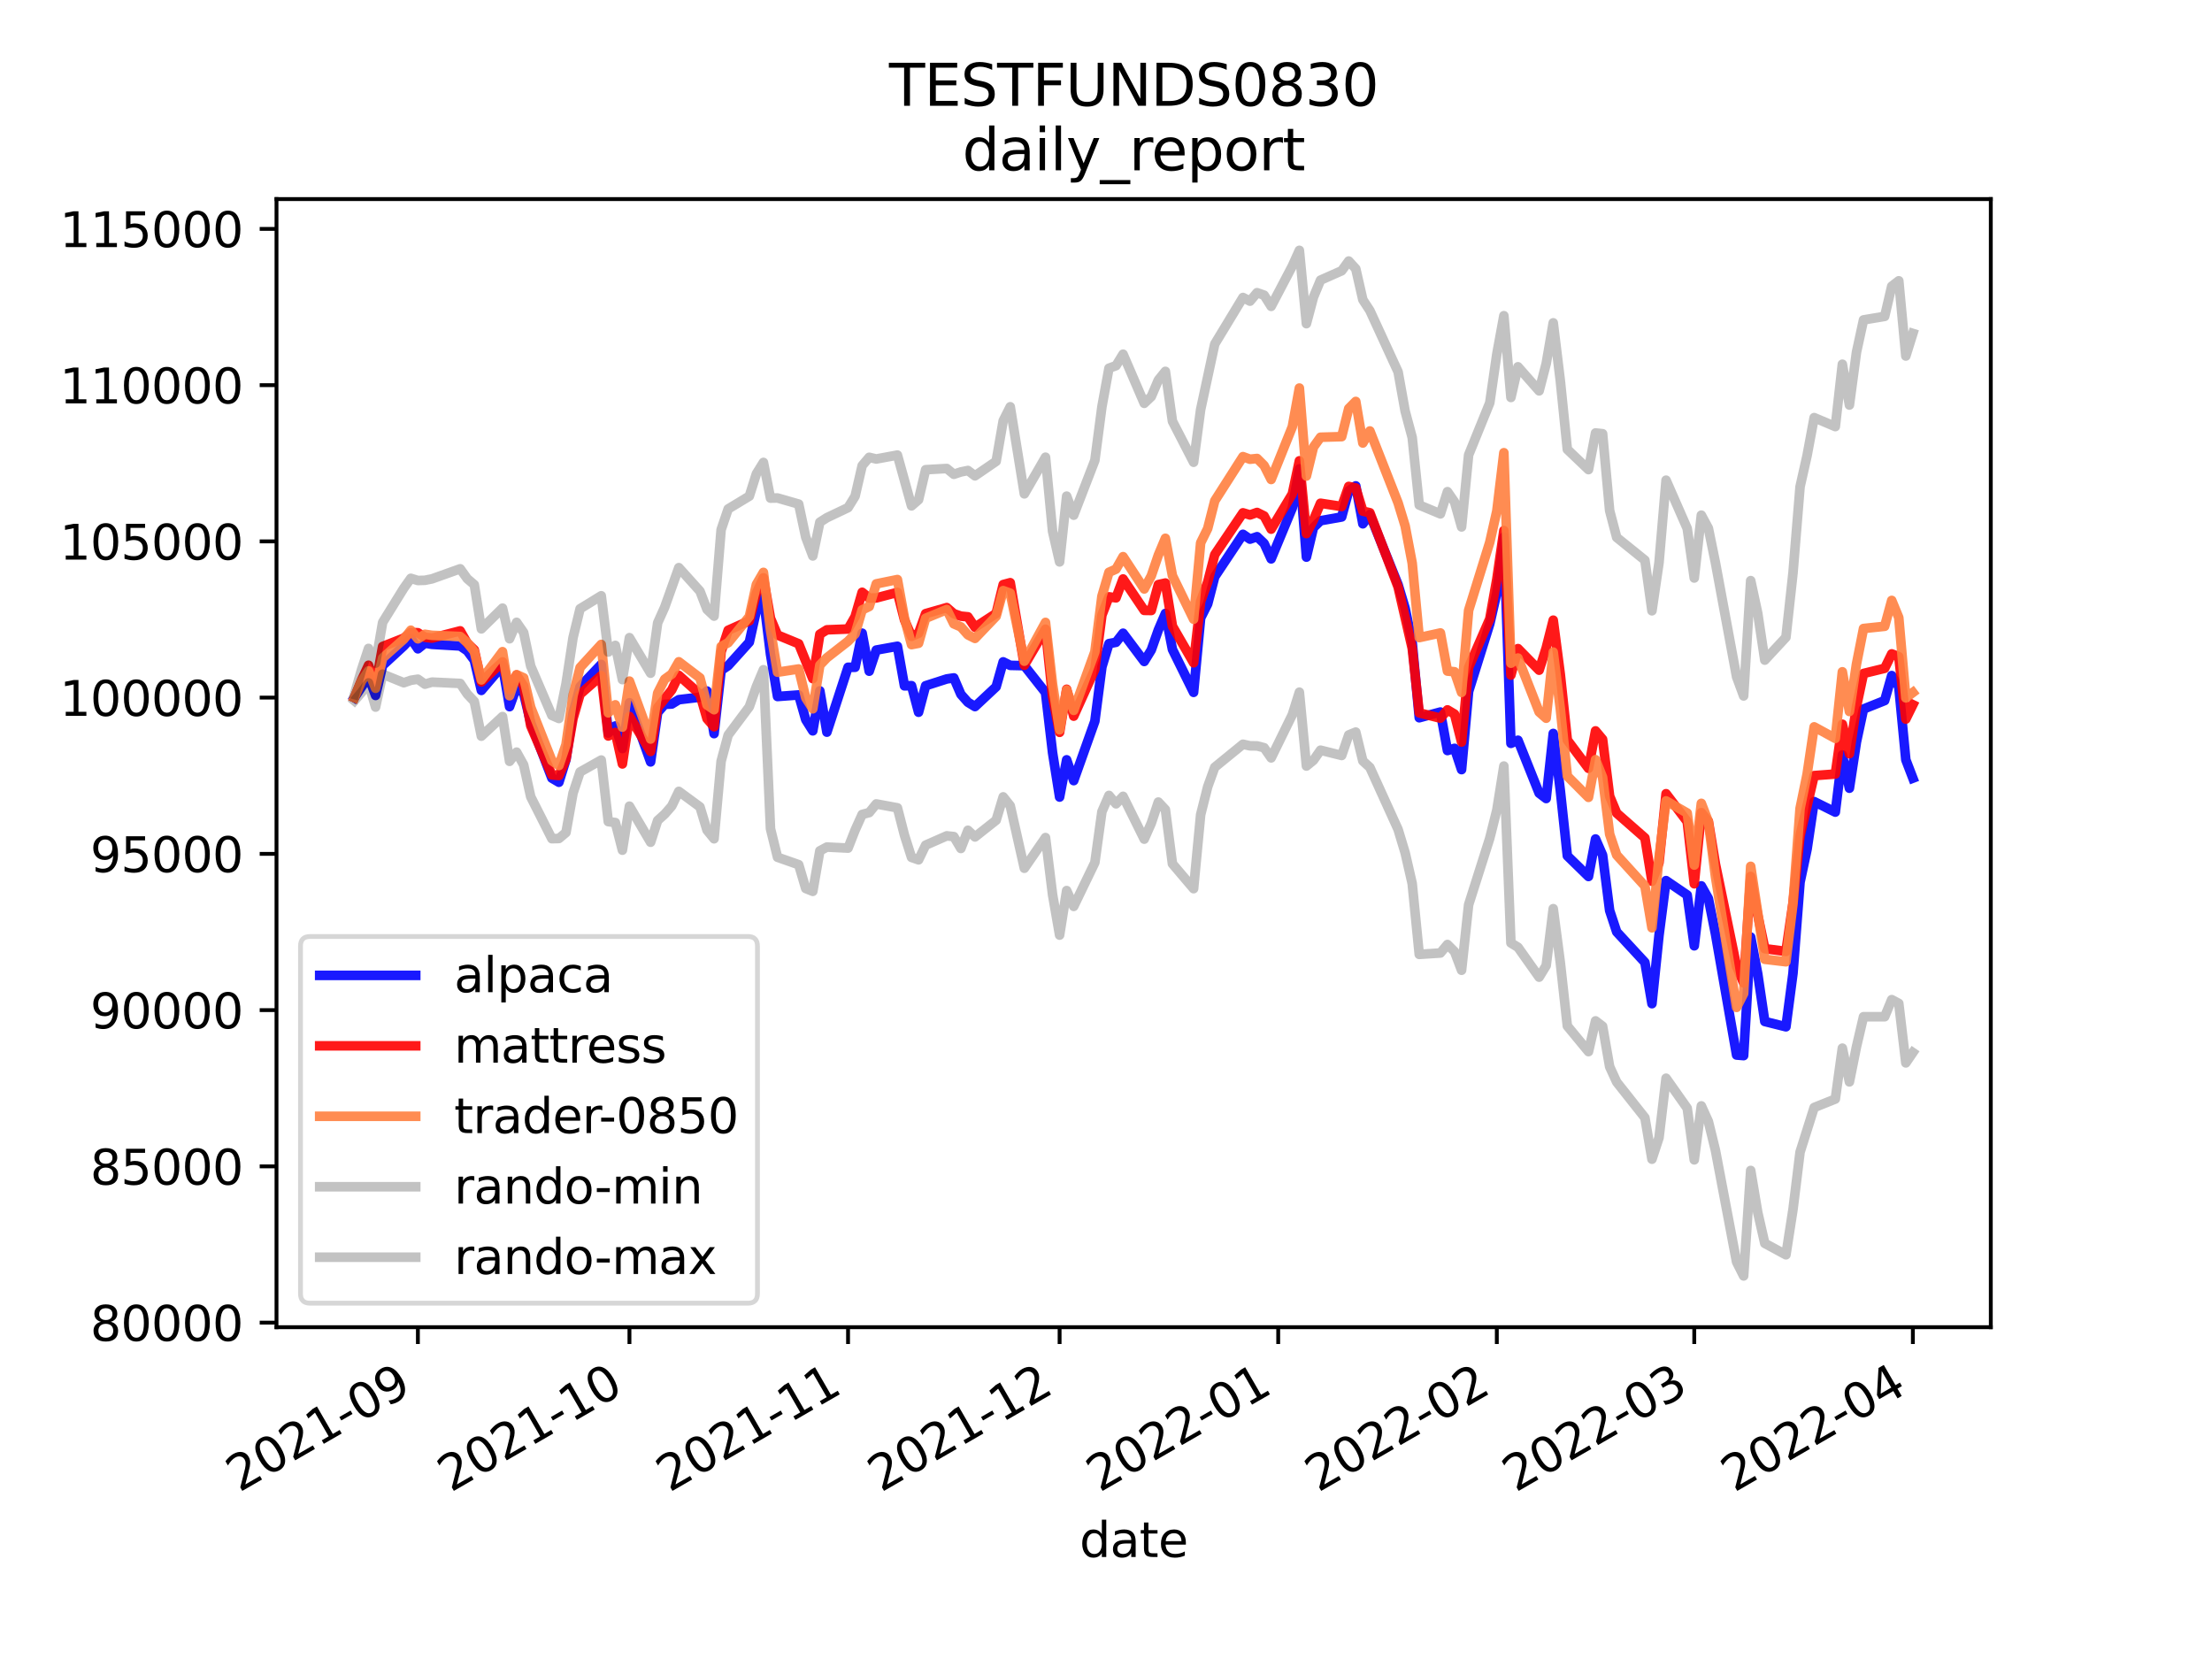 <?xml version="1.0" encoding="utf-8" standalone="no"?>
<!DOCTYPE svg PUBLIC "-//W3C//DTD SVG 1.1//EN"
  "http://www.w3.org/Graphics/SVG/1.1/DTD/svg11.dtd">
<svg height="345.6pt" version="1.1" viewBox="0 0 460.8 345.6" width="460.8pt" xmlns="http://www.w3.org/2000/svg" xmlns:xlink="http://www.w3.org/1999/xlink">
 <defs>
  <style type="text/css">*{stroke-linecap:butt;stroke-linejoin:round;}</style>
 </defs>
 <g id="figure_1">
  <g id="patch_1">
   <path d="M 0 345.6 
L 460.8 345.6 
L 460.8 0 
L 0 0 
z
" style="fill:#ffffff;"/>
  </g>
  <g id="axes_1">
   <g id="patch_2">
    <path d="M 57.6 276.48 
L 414.72 276.48 
L 414.72 41.472 
L 57.6 41.472 
z
" style="fill:#ffffff;"/>
   </g>
   <g id="matplotlib.axis_1">
    <g id="xtick_1">
     <g id="line2d_1">
      <defs>
       <path d="M 0 0 
L 0 3.5 
" id="ma7363889ce" style="stroke:#000000;stroke-width:0.8;"/>
      </defs>
      <g>
       <use style="stroke:#000000;stroke-width:0.8;" x="87.054" xlink:href="#ma7363889ce" y="276.48"/>
      </g>
     </g>
     <g id="text_1">
      <!-- 2021-09 -->
      <g transform="translate(49.829 310.952)rotate(-30)scale(0.1 -0.1)">
       <defs>
        <path d="M 1228 531 
L 3431 531 
L 3431 0 
L 469 0 
L 469 531 
Q 828 903 1448 1529 
Q 2069 2156 2228 2338 
Q 2531 2678 2651 2914 
Q 2772 3150 2772 3378 
Q 2772 3750 2511 3984 
Q 2250 4219 1831 4219 
Q 1534 4219 1204 4116 
Q 875 4013 500 3803 
L 500 4441 
Q 881 4594 1212 4672 
Q 1544 4750 1819 4750 
Q 2544 4750 2975 4387 
Q 3406 4025 3406 3419 
Q 3406 3131 3298 2873 
Q 3191 2616 2906 2266 
Q 2828 2175 2409 1742 
Q 1991 1309 1228 531 
z
" id="DejaVuSans-32" transform="scale(0.016)"/>
        <path d="M 2034 4250 
Q 1547 4250 1301 3770 
Q 1056 3291 1056 2328 
Q 1056 1369 1301 889 
Q 1547 409 2034 409 
Q 2525 409 2770 889 
Q 3016 1369 3016 2328 
Q 3016 3291 2770 3770 
Q 2525 4250 2034 4250 
z
M 2034 4750 
Q 2819 4750 3233 4129 
Q 3647 3509 3647 2328 
Q 3647 1150 3233 529 
Q 2819 -91 2034 -91 
Q 1250 -91 836 529 
Q 422 1150 422 2328 
Q 422 3509 836 4129 
Q 1250 4750 2034 4750 
z
" id="DejaVuSans-30" transform="scale(0.016)"/>
        <path d="M 794 531 
L 1825 531 
L 1825 4091 
L 703 3866 
L 703 4441 
L 1819 4666 
L 2450 4666 
L 2450 531 
L 3481 531 
L 3481 0 
L 794 0 
L 794 531 
z
" id="DejaVuSans-31" transform="scale(0.016)"/>
        <path d="M 313 2009 
L 1997 2009 
L 1997 1497 
L 313 1497 
L 313 2009 
z
" id="DejaVuSans-2d" transform="scale(0.016)"/>
        <path d="M 703 97 
L 703 672 
Q 941 559 1184 500 
Q 1428 441 1663 441 
Q 2288 441 2617 861 
Q 2947 1281 2994 2138 
Q 2813 1869 2534 1725 
Q 2256 1581 1919 1581 
Q 1219 1581 811 2004 
Q 403 2428 403 3163 
Q 403 3881 828 4315 
Q 1253 4750 1959 4750 
Q 2769 4750 3195 4129 
Q 3622 3509 3622 2328 
Q 3622 1225 3098 567 
Q 2575 -91 1691 -91 
Q 1453 -91 1209 -44 
Q 966 3 703 97 
z
M 1959 2075 
Q 2384 2075 2632 2365 
Q 2881 2656 2881 3163 
Q 2881 3666 2632 3958 
Q 2384 4250 1959 4250 
Q 1534 4250 1286 3958 
Q 1038 3666 1038 3163 
Q 1038 2656 1286 2365 
Q 1534 2075 1959 2075 
z
" id="DejaVuSans-39" transform="scale(0.016)"/>
       </defs>
       <use xlink:href="#DejaVuSans-32"/>
       <use x="63.623" xlink:href="#DejaVuSans-30"/>
       <use x="127.246" xlink:href="#DejaVuSans-32"/>
       <use x="190.869" xlink:href="#DejaVuSans-31"/>
       <use x="254.492" xlink:href="#DejaVuSans-2d"/>
       <use x="290.576" xlink:href="#DejaVuSans-30"/>
       <use x="354.199" xlink:href="#DejaVuSans-39"/>
      </g>
     </g>
    </g>
    <g id="xtick_2">
     <g id="line2d_2">
      <g>
       <use style="stroke:#000000;stroke-width:0.8;" x="131.125" xlink:href="#ma7363889ce" y="276.48"/>
      </g>
     </g>
     <g id="text_2">
      <!-- 2021-10 -->
      <g transform="translate(93.9 310.952)rotate(-30)scale(0.1 -0.1)">
       <use xlink:href="#DejaVuSans-32"/>
       <use x="63.623" xlink:href="#DejaVuSans-30"/>
       <use x="127.246" xlink:href="#DejaVuSans-32"/>
       <use x="190.869" xlink:href="#DejaVuSans-31"/>
       <use x="254.492" xlink:href="#DejaVuSans-2d"/>
       <use x="290.576" xlink:href="#DejaVuSans-31"/>
       <use x="354.199" xlink:href="#DejaVuSans-30"/>
      </g>
     </g>
    </g>
    <g id="xtick_3">
     <g id="line2d_3">
      <g>
       <use style="stroke:#000000;stroke-width:0.8;" x="176.664" xlink:href="#ma7363889ce" y="276.48"/>
      </g>
     </g>
     <g id="text_3">
      <!-- 2021-11 -->
      <g transform="translate(139.44 310.952)rotate(-30)scale(0.1 -0.1)">
       <use xlink:href="#DejaVuSans-32"/>
       <use x="63.623" xlink:href="#DejaVuSans-30"/>
       <use x="127.246" xlink:href="#DejaVuSans-32"/>
       <use x="190.869" xlink:href="#DejaVuSans-31"/>
       <use x="254.492" xlink:href="#DejaVuSans-2d"/>
       <use x="290.576" xlink:href="#DejaVuSans-31"/>
       <use x="354.199" xlink:href="#DejaVuSans-31"/>
      </g>
     </g>
    </g>
    <g id="xtick_4">
     <g id="line2d_4">
      <g>
       <use style="stroke:#000000;stroke-width:0.8;" x="220.735" xlink:href="#ma7363889ce" y="276.48"/>
      </g>
     </g>
     <g id="text_4">
      <!-- 2021-12 -->
      <g transform="translate(183.51 310.952)rotate(-30)scale(0.1 -0.1)">
       <use xlink:href="#DejaVuSans-32"/>
       <use x="63.623" xlink:href="#DejaVuSans-30"/>
       <use x="127.246" xlink:href="#DejaVuSans-32"/>
       <use x="190.869" xlink:href="#DejaVuSans-31"/>
       <use x="254.492" xlink:href="#DejaVuSans-2d"/>
       <use x="290.576" xlink:href="#DejaVuSans-31"/>
       <use x="354.199" xlink:href="#DejaVuSans-32"/>
      </g>
     </g>
    </g>
    <g id="xtick_5">
     <g id="line2d_5">
      <g>
       <use style="stroke:#000000;stroke-width:0.8;" x="266.275" xlink:href="#ma7363889ce" y="276.48"/>
      </g>
     </g>
     <g id="text_5">
      <!-- 2022-01 -->
      <g transform="translate(229.05 310.952)rotate(-30)scale(0.1 -0.1)">
       <use xlink:href="#DejaVuSans-32"/>
       <use x="63.623" xlink:href="#DejaVuSans-30"/>
       <use x="127.246" xlink:href="#DejaVuSans-32"/>
       <use x="190.869" xlink:href="#DejaVuSans-32"/>
       <use x="254.492" xlink:href="#DejaVuSans-2d"/>
       <use x="290.576" xlink:href="#DejaVuSans-30"/>
       <use x="354.199" xlink:href="#DejaVuSans-31"/>
      </g>
     </g>
    </g>
    <g id="xtick_6">
     <g id="line2d_6">
      <g>
       <use style="stroke:#000000;stroke-width:0.8;" x="311.815" xlink:href="#ma7363889ce" y="276.48"/>
      </g>
     </g>
     <g id="text_6">
      <!-- 2022-02 -->
      <g transform="translate(274.59 310.952)rotate(-30)scale(0.1 -0.1)">
       <use xlink:href="#DejaVuSans-32"/>
       <use x="63.623" xlink:href="#DejaVuSans-30"/>
       <use x="127.246" xlink:href="#DejaVuSans-32"/>
       <use x="190.869" xlink:href="#DejaVuSans-32"/>
       <use x="254.492" xlink:href="#DejaVuSans-2d"/>
       <use x="290.576" xlink:href="#DejaVuSans-30"/>
       <use x="354.199" xlink:href="#DejaVuSans-32"/>
      </g>
     </g>
    </g>
    <g id="xtick_7">
     <g id="line2d_7">
      <g>
       <use style="stroke:#000000;stroke-width:0.8;" x="352.947" xlink:href="#ma7363889ce" y="276.48"/>
      </g>
     </g>
     <g id="text_7">
      <!-- 2022-03 -->
      <g transform="translate(315.723 310.952)rotate(-30)scale(0.1 -0.1)">
       <defs>
        <path d="M 2597 2516 
Q 3050 2419 3304 2112 
Q 3559 1806 3559 1356 
Q 3559 666 3084 287 
Q 2609 -91 1734 -91 
Q 1441 -91 1130 -33 
Q 819 25 488 141 
L 488 750 
Q 750 597 1062 519 
Q 1375 441 1716 441 
Q 2309 441 2620 675 
Q 2931 909 2931 1356 
Q 2931 1769 2642 2001 
Q 2353 2234 1838 2234 
L 1294 2234 
L 1294 2753 
L 1863 2753 
Q 2328 2753 2575 2939 
Q 2822 3125 2822 3475 
Q 2822 3834 2567 4026 
Q 2313 4219 1838 4219 
Q 1578 4219 1281 4162 
Q 984 4106 628 3988 
L 628 4550 
Q 988 4650 1302 4700 
Q 1616 4750 1894 4750 
Q 2613 4750 3031 4423 
Q 3450 4097 3450 3541 
Q 3450 3153 3228 2886 
Q 3006 2619 2597 2516 
z
" id="DejaVuSans-33" transform="scale(0.016)"/>
       </defs>
       <use xlink:href="#DejaVuSans-32"/>
       <use x="63.623" xlink:href="#DejaVuSans-30"/>
       <use x="127.246" xlink:href="#DejaVuSans-32"/>
       <use x="190.869" xlink:href="#DejaVuSans-32"/>
       <use x="254.492" xlink:href="#DejaVuSans-2d"/>
       <use x="290.576" xlink:href="#DejaVuSans-30"/>
       <use x="354.199" xlink:href="#DejaVuSans-33"/>
      </g>
     </g>
    </g>
    <g id="xtick_8">
     <g id="line2d_8">
      <g>
       <use style="stroke:#000000;stroke-width:0.8;" x="398.487" xlink:href="#ma7363889ce" y="276.48"/>
      </g>
     </g>
     <g id="text_8">
      <!-- 2022-04 -->
      <g transform="translate(361.262 310.952)rotate(-30)scale(0.1 -0.1)">
       <defs>
        <path d="M 2419 4116 
L 825 1625 
L 2419 1625 
L 2419 4116 
z
M 2253 4666 
L 3047 4666 
L 3047 1625 
L 3713 1625 
L 3713 1100 
L 3047 1100 
L 3047 0 
L 2419 0 
L 2419 1100 
L 313 1100 
L 313 1709 
L 2253 4666 
z
" id="DejaVuSans-34" transform="scale(0.016)"/>
       </defs>
       <use xlink:href="#DejaVuSans-32"/>
       <use x="63.623" xlink:href="#DejaVuSans-30"/>
       <use x="127.246" xlink:href="#DejaVuSans-32"/>
       <use x="190.869" xlink:href="#DejaVuSans-32"/>
       <use x="254.492" xlink:href="#DejaVuSans-2d"/>
       <use x="290.576" xlink:href="#DejaVuSans-30"/>
       <use x="354.199" xlink:href="#DejaVuSans-34"/>
      </g>
     </g>
    </g>
    <g id="text_9">
     <!-- date -->
     <g transform="translate(224.885 324.351)scale(0.1 -0.1)">
      <defs>
       <path d="M 2906 2969 
L 2906 4863 
L 3481 4863 
L 3481 0 
L 2906 0 
L 2906 525 
Q 2725 213 2448 61 
Q 2172 -91 1784 -91 
Q 1150 -91 751 415 
Q 353 922 353 1747 
Q 353 2572 751 3078 
Q 1150 3584 1784 3584 
Q 2172 3584 2448 3432 
Q 2725 3281 2906 2969 
z
M 947 1747 
Q 947 1113 1208 752 
Q 1469 391 1925 391 
Q 2381 391 2643 752 
Q 2906 1113 2906 1747 
Q 2906 2381 2643 2742 
Q 2381 3103 1925 3103 
Q 1469 3103 1208 2742 
Q 947 2381 947 1747 
z
" id="DejaVuSans-64" transform="scale(0.016)"/>
       <path d="M 2194 1759 
Q 1497 1759 1228 1600 
Q 959 1441 959 1056 
Q 959 750 1161 570 
Q 1363 391 1709 391 
Q 2188 391 2477 730 
Q 2766 1069 2766 1631 
L 2766 1759 
L 2194 1759 
z
M 3341 1997 
L 3341 0 
L 2766 0 
L 2766 531 
Q 2569 213 2275 61 
Q 1981 -91 1556 -91 
Q 1019 -91 701 211 
Q 384 513 384 1019 
Q 384 1609 779 1909 
Q 1175 2209 1959 2209 
L 2766 2209 
L 2766 2266 
Q 2766 2663 2505 2880 
Q 2244 3097 1772 3097 
Q 1472 3097 1187 3025 
Q 903 2953 641 2809 
L 641 3341 
Q 956 3463 1253 3523 
Q 1550 3584 1831 3584 
Q 2591 3584 2966 3190 
Q 3341 2797 3341 1997 
z
" id="DejaVuSans-61" transform="scale(0.016)"/>
       <path d="M 1172 4494 
L 1172 3500 
L 2356 3500 
L 2356 3053 
L 1172 3053 
L 1172 1153 
Q 1172 725 1289 603 
Q 1406 481 1766 481 
L 2356 481 
L 2356 0 
L 1766 0 
Q 1100 0 847 248 
Q 594 497 594 1153 
L 594 3053 
L 172 3053 
L 172 3500 
L 594 3500 
L 594 4494 
L 1172 4494 
z
" id="DejaVuSans-74" transform="scale(0.016)"/>
       <path d="M 3597 1894 
L 3597 1613 
L 953 1613 
Q 991 1019 1311 708 
Q 1631 397 2203 397 
Q 2534 397 2845 478 
Q 3156 559 3463 722 
L 3463 178 
Q 3153 47 2828 -22 
Q 2503 -91 2169 -91 
Q 1331 -91 842 396 
Q 353 884 353 1716 
Q 353 2575 817 3079 
Q 1281 3584 2069 3584 
Q 2775 3584 3186 3129 
Q 3597 2675 3597 1894 
z
M 3022 2063 
Q 3016 2534 2758 2815 
Q 2500 3097 2075 3097 
Q 1594 3097 1305 2825 
Q 1016 2553 972 2059 
L 3022 2063 
z
" id="DejaVuSans-65" transform="scale(0.016)"/>
      </defs>
      <use xlink:href="#DejaVuSans-64"/>
      <use x="63.477" xlink:href="#DejaVuSans-61"/>
      <use x="124.756" xlink:href="#DejaVuSans-74"/>
      <use x="163.965" xlink:href="#DejaVuSans-65"/>
     </g>
    </g>
   </g>
   <g id="matplotlib.axis_2">
    <g id="ytick_1">
     <g id="line2d_9">
      <defs>
       <path d="M 0 0 
L -3.5 0 
" id="m20d8413a6a" style="stroke:#000000;stroke-width:0.8;"/>
      </defs>
      <g>
       <use style="stroke:#000000;stroke-width:0.8;" x="57.6" xlink:href="#m20d8413a6a" y="275.525"/>
      </g>
     </g>
     <g id="text_10">
      <!-- 80000 -->
      <g transform="translate(18.788 279.324)scale(0.1 -0.1)">
       <defs>
        <path d="M 2034 2216 
Q 1584 2216 1326 1975 
Q 1069 1734 1069 1313 
Q 1069 891 1326 650 
Q 1584 409 2034 409 
Q 2484 409 2743 651 
Q 3003 894 3003 1313 
Q 3003 1734 2745 1975 
Q 2488 2216 2034 2216 
z
M 1403 2484 
Q 997 2584 770 2862 
Q 544 3141 544 3541 
Q 544 4100 942 4425 
Q 1341 4750 2034 4750 
Q 2731 4750 3128 4425 
Q 3525 4100 3525 3541 
Q 3525 3141 3298 2862 
Q 3072 2584 2669 2484 
Q 3125 2378 3379 2068 
Q 3634 1759 3634 1313 
Q 3634 634 3220 271 
Q 2806 -91 2034 -91 
Q 1263 -91 848 271 
Q 434 634 434 1313 
Q 434 1759 690 2068 
Q 947 2378 1403 2484 
z
M 1172 3481 
Q 1172 3119 1398 2916 
Q 1625 2713 2034 2713 
Q 2441 2713 2670 2916 
Q 2900 3119 2900 3481 
Q 2900 3844 2670 4047 
Q 2441 4250 2034 4250 
Q 1625 4250 1398 4047 
Q 1172 3844 1172 3481 
z
" id="DejaVuSans-38" transform="scale(0.016)"/>
       </defs>
       <use xlink:href="#DejaVuSans-38"/>
       <use x="63.623" xlink:href="#DejaVuSans-30"/>
       <use x="127.246" xlink:href="#DejaVuSans-30"/>
       <use x="190.869" xlink:href="#DejaVuSans-30"/>
       <use x="254.492" xlink:href="#DejaVuSans-30"/>
      </g>
     </g>
    </g>
    <g id="ytick_2">
     <g id="line2d_10">
      <g>
       <use style="stroke:#000000;stroke-width:0.8;" x="57.6" xlink:href="#m20d8413a6a" y="242.976"/>
      </g>
     </g>
     <g id="text_11">
      <!-- 85000 -->
      <g transform="translate(18.788 246.775)scale(0.1 -0.1)">
       <defs>
        <path d="M 691 4666 
L 3169 4666 
L 3169 4134 
L 1269 4134 
L 1269 2991 
Q 1406 3038 1543 3061 
Q 1681 3084 1819 3084 
Q 2600 3084 3056 2656 
Q 3513 2228 3513 1497 
Q 3513 744 3044 326 
Q 2575 -91 1722 -91 
Q 1428 -91 1123 -41 
Q 819 9 494 109 
L 494 744 
Q 775 591 1075 516 
Q 1375 441 1709 441 
Q 2250 441 2565 725 
Q 2881 1009 2881 1497 
Q 2881 1984 2565 2268 
Q 2250 2553 1709 2553 
Q 1456 2553 1204 2497 
Q 953 2441 691 2322 
L 691 4666 
z
" id="DejaVuSans-35" transform="scale(0.016)"/>
       </defs>
       <use xlink:href="#DejaVuSans-38"/>
       <use x="63.623" xlink:href="#DejaVuSans-35"/>
       <use x="127.246" xlink:href="#DejaVuSans-30"/>
       <use x="190.869" xlink:href="#DejaVuSans-30"/>
       <use x="254.492" xlink:href="#DejaVuSans-30"/>
      </g>
     </g>
    </g>
    <g id="ytick_3">
     <g id="line2d_11">
      <g>
       <use style="stroke:#000000;stroke-width:0.8;" x="57.6" xlink:href="#m20d8413a6a" y="210.427"/>
      </g>
     </g>
     <g id="text_12">
      <!-- 90000 -->
      <g transform="translate(18.788 214.226)scale(0.1 -0.1)">
       <use xlink:href="#DejaVuSans-39"/>
       <use x="63.623" xlink:href="#DejaVuSans-30"/>
       <use x="127.246" xlink:href="#DejaVuSans-30"/>
       <use x="190.869" xlink:href="#DejaVuSans-30"/>
       <use x="254.492" xlink:href="#DejaVuSans-30"/>
      </g>
     </g>
    </g>
    <g id="ytick_4">
     <g id="line2d_12">
      <g>
       <use style="stroke:#000000;stroke-width:0.8;" x="57.6" xlink:href="#m20d8413a6a" y="177.878"/>
      </g>
     </g>
     <g id="text_13">
      <!-- 95000 -->
      <g transform="translate(18.788 181.677)scale(0.1 -0.1)">
       <use xlink:href="#DejaVuSans-39"/>
       <use x="63.623" xlink:href="#DejaVuSans-35"/>
       <use x="127.246" xlink:href="#DejaVuSans-30"/>
       <use x="190.869" xlink:href="#DejaVuSans-30"/>
       <use x="254.492" xlink:href="#DejaVuSans-30"/>
      </g>
     </g>
    </g>
    <g id="ytick_5">
     <g id="line2d_13">
      <g>
       <use style="stroke:#000000;stroke-width:0.8;" x="57.6" xlink:href="#m20d8413a6a" y="145.328"/>
      </g>
     </g>
     <g id="text_14">
      <!-- 100000 -->
      <g transform="translate(12.425 149.128)scale(0.1 -0.1)">
       <use xlink:href="#DejaVuSans-31"/>
       <use x="63.623" xlink:href="#DejaVuSans-30"/>
       <use x="127.246" xlink:href="#DejaVuSans-30"/>
       <use x="190.869" xlink:href="#DejaVuSans-30"/>
       <use x="254.492" xlink:href="#DejaVuSans-30"/>
       <use x="318.115" xlink:href="#DejaVuSans-30"/>
      </g>
     </g>
    </g>
    <g id="ytick_6">
     <g id="line2d_14">
      <g>
       <use style="stroke:#000000;stroke-width:0.8;" x="57.6" xlink:href="#m20d8413a6a" y="112.779"/>
      </g>
     </g>
     <g id="text_15">
      <!-- 105000 -->
      <g transform="translate(12.425 116.578)scale(0.1 -0.1)">
       <use xlink:href="#DejaVuSans-31"/>
       <use x="63.623" xlink:href="#DejaVuSans-30"/>
       <use x="127.246" xlink:href="#DejaVuSans-35"/>
       <use x="190.869" xlink:href="#DejaVuSans-30"/>
       <use x="254.492" xlink:href="#DejaVuSans-30"/>
       <use x="318.115" xlink:href="#DejaVuSans-30"/>
      </g>
     </g>
    </g>
    <g id="ytick_7">
     <g id="line2d_15">
      <g>
       <use style="stroke:#000000;stroke-width:0.8;" x="57.6" xlink:href="#m20d8413a6a" y="80.23"/>
      </g>
     </g>
     <g id="text_16">
      <!-- 110000 -->
      <g transform="translate(12.425 84.029)scale(0.1 -0.1)">
       <use xlink:href="#DejaVuSans-31"/>
       <use x="63.623" xlink:href="#DejaVuSans-31"/>
       <use x="127.246" xlink:href="#DejaVuSans-30"/>
       <use x="190.869" xlink:href="#DejaVuSans-30"/>
       <use x="254.492" xlink:href="#DejaVuSans-30"/>
       <use x="318.115" xlink:href="#DejaVuSans-30"/>
      </g>
     </g>
    </g>
    <g id="ytick_8">
     <g id="line2d_16">
      <g>
       <use style="stroke:#000000;stroke-width:0.8;" x="57.6" xlink:href="#m20d8413a6a" y="47.681"/>
      </g>
     </g>
     <g id="text_17">
      <!-- 115000 -->
      <g transform="translate(12.425 51.48)scale(0.1 -0.1)">
       <use xlink:href="#DejaVuSans-31"/>
       <use x="63.623" xlink:href="#DejaVuSans-31"/>
       <use x="127.246" xlink:href="#DejaVuSans-35"/>
       <use x="190.869" xlink:href="#DejaVuSans-30"/>
       <use x="254.492" xlink:href="#DejaVuSans-30"/>
       <use x="318.115" xlink:href="#DejaVuSans-30"/>
      </g>
     </g>
    </g>
   </g>
   <g id="line2d_17">
    <path clip-path="url(#p1af651018a)" d="M 73.833 145.328 
L 76.771 140.928 
L 78.24 144.875 
L 79.709 138.632 
L 84.116 134.559 
L 85.585 132.989 
L 87.054 135.158 
L 88.523 133.981 
L 89.992 134.227 
L 95.868 134.57 
L 97.337 135.568 
L 98.806 137.54 
L 100.275 143.825 
L 104.682 138.654 
L 106.151 147.211 
L 107.62 143.132 
L 109.089 144.436 
L 110.558 150.566 
L 114.965 162.095 
L 116.434 162.957 
L 117.903 158.237 
L 119.373 148.575 
L 120.842 143.047 
L 125.249 138.411 
L 126.718 152.716 
L 128.187 151.231 
L 129.656 155.932 
L 131.125 146.399 
L 135.532 158.718 
L 137.001 148.422 
L 138.47 146.728 
L 139.939 146.66 
L 141.408 145.759 
L 145.815 145.235 
L 147.284 143.954 
L 148.753 152.83 
L 150.222 139.659 
L 151.691 138.666 
L 156.098 133.771 
L 157.567 127.18 
L 159.036 124.446 
L 160.505 136.288 
L 161.974 145.093 
L 166.381 144.768 
L 167.85 149.914 
L 169.319 152.248 
L 170.788 143.918 
L 172.257 152.521 
L 176.664 139.005 
L 178.134 139.005 
L 179.603 131.905 
L 181.072 139.822 
L 182.541 135.424 
L 186.948 134.627 
L 188.417 142.874 
L 189.886 142.836 
L 191.355 148.371 
L 192.824 142.852 
L 197.231 141.435 
L 198.7 141.219 
L 200.169 144.641 
L 201.638 146.295 
L 203.107 147.195 
L 207.514 143.07 
L 208.983 137.877 
L 210.452 138.608 
L 213.39 138.675 
L 217.797 144.265 
L 219.266 156.79 
L 220.735 166.042 
L 222.204 158.286 
L 223.673 162.618 
L 228.08 150.239 
L 229.549 138.929 
L 231.018 134.077 
L 232.487 133.803 
L 233.956 131.912 
L 238.364 137.793 
L 239.833 135.401 
L 241.302 131.232 
L 242.771 127.796 
L 244.24 135.29 
L 248.647 144.231 
L 250.116 128.732 
L 251.585 125.809 
L 253.054 120.136 
L 258.93 111.31 
L 260.399 112.311 
L 261.868 111.802 
L 263.337 113.201 
L 264.806 116.425 
L 269.213 105.799 
L 270.682 97.679 
L 272.151 116.059 
L 273.62 109.911 
L 275.089 108.475 
L 279.496 107.692 
L 280.965 102.265 
L 282.434 101.216 
L 283.903 109.117 
L 285.372 107.174 
L 291.248 121.81 
L 292.717 126.711 
L 294.186 133.825 
L 295.656 149.518 
L 300.063 148.33 
L 301.532 156.352 
L 303.001 155.892 
L 304.47 160.326 
L 305.939 144.043 
L 310.346 129.969 
L 311.815 123.525 
L 313.284 111.873 
L 314.753 154.855 
L 316.222 154.205 
L 320.629 165.223 
L 322.098 166.348 
L 323.567 152.792 
L 325.036 164.614 
L 326.505 178.286 
L 330.912 182.588 
L 332.381 174.775 
L 333.85 178.146 
L 335.319 189.682 
L 336.788 194.127 
L 342.664 200.482 
L 344.133 209.086 
L 345.602 194.858 
L 347.071 183.448 
L 351.478 186.452 
L 352.947 197.03 
L 354.417 184.543 
L 355.886 187.172 
L 357.355 194.517 
L 361.762 219.781 
L 363.231 219.903 
L 364.7 195.205 
L 366.169 202.876 
L 367.638 212.795 
L 372.045 213.9 
L 373.514 202.756 
L 374.983 183.78 
L 376.452 176.89 
L 377.921 166.987 
L 382.328 169.178 
L 383.797 157.26 
L 385.266 164.199 
L 386.735 154.552 
L 388.204 147.704 
L 392.611 145.942 
L 394.08 140.734 
L 395.549 143.055 
L 397.018 158.279 
L 398.487 162.103 
L 398.487 162.103 
" style="fill:none;stroke:#0000ff;stroke-linecap:square;stroke-opacity:0.9;stroke-width:2;"/>
   </g>
   <g id="line2d_18">
    <path clip-path="url(#p1af651018a)" d="M 73.833 145.328 
L 75.302 141.742 
L 76.771 138.584 
L 78.24 142.849 
L 79.709 134.676 
L 84.116 132.935 
L 85.585 131.765 
L 87.054 131.809 
L 88.523 132.763 
L 89.992 132.935 
L 95.868 131.419 
L 97.337 133.982 
L 98.806 135.384 
L 100.275 142.054 
L 104.682 137.89 
L 106.151 143.64 
L 107.62 140.622 
L 109.089 142.925 
L 110.558 151.195 
L 114.965 161.423 
L 116.434 161.556 
L 117.903 158.138 
L 119.373 149.666 
L 120.842 144.619 
L 125.249 140.753 
L 126.718 153.319 
L 128.187 152.587 
L 129.656 159.141 
L 131.125 149.252 
L 135.532 156.54 
L 137.001 147.411 
L 139.939 143.719 
L 141.408 140.69 
L 145.815 144.623 
L 147.284 149.716 
L 148.753 151.391 
L 150.222 135.792 
L 151.691 131.295 
L 156.098 129.325 
L 157.567 123.565 
L 159.036 120.373 
L 160.505 128.805 
L 161.974 132.29 
L 166.381 134.107 
L 169.319 141.374 
L 170.788 132.116 
L 172.257 131.205 
L 176.664 131.034 
L 178.134 128.452 
L 179.603 123.385 
L 181.072 124.582 
L 182.541 124.562 
L 186.948 123.403 
L 188.417 129.125 
L 189.886 132.554 
L 191.355 131.914 
L 192.824 127.832 
L 197.231 126.572 
L 198.7 127.844 
L 200.169 128.355 
L 201.638 128.496 
L 203.107 130.665 
L 207.514 127.8 
L 208.983 121.779 
L 210.452 121.387 
L 213.39 138.58 
L 217.797 131.074 
L 219.266 145.055 
L 220.735 152.561 
L 222.204 143.59 
L 223.673 149.183 
L 228.08 139.431 
L 229.549 128.146 
L 231.018 124.328 
L 232.487 124.544 
L 233.956 120.611 
L 238.364 127.154 
L 239.833 127.176 
L 241.302 121.785 
L 242.771 121.458 
L 244.24 130.445 
L 248.647 138.071 
L 250.116 125.289 
L 251.585 121.259 
L 253.054 115.542 
L 258.93 106.833 
L 260.399 107.272 
L 261.868 106.753 
L 263.337 107.484 
L 264.806 110.23 
L 269.213 102.898 
L 270.682 95.997 
L 272.151 111.158 
L 273.62 108.317 
L 275.089 104.837 
L 279.496 105.513 
L 280.965 101.329 
L 282.434 101.655 
L 283.903 106.48 
L 285.372 106.815 
L 291.248 122.282 
L 294.186 135.053 
L 295.656 148.504 
L 300.063 149.609 
L 301.532 147.881 
L 303.001 148.756 
L 304.47 154.579 
L 305.939 139.042 
L 310.346 128.919 
L 311.815 120.654 
L 313.284 110.524 
L 314.753 140.634 
L 316.222 135.115 
L 320.629 139.61 
L 322.098 134.989 
L 323.567 129.192 
L 325.036 140.443 
L 326.505 154.17 
L 330.912 160.059 
L 332.381 152.256 
L 333.85 154.018 
L 335.319 165.867 
L 336.788 169.389 
L 342.664 174.544 
L 344.133 183.58 
L 345.602 179.719 
L 347.071 165.345 
L 351.478 171.158 
L 352.947 184.108 
L 354.417 169.29 
L 355.886 171.094 
L 357.355 179.988 
L 361.762 201.346 
L 363.231 204.769 
L 364.7 182.577 
L 366.169 190.602 
L 367.638 197.617 
L 372.045 198.199 
L 373.514 188.101 
L 374.983 174.12 
L 377.921 161.574 
L 382.328 161.245 
L 383.797 150.868 
L 385.266 157.008 
L 386.735 147.213 
L 388.204 140.297 
L 392.611 139.223 
L 394.08 136.216 
L 395.549 136.797 
L 397.018 149.799 
L 398.487 146.812 
L 398.487 146.812 
" style="fill:none;stroke:#ff0000;stroke-linecap:square;stroke-opacity:0.9;stroke-width:2;"/>
   </g>
   <g id="line2d_19">
    <path clip-path="url(#p1af651018a)" d="M 73.833 145.328 
L 75.302 141.913 
L 76.771 139.759 
L 78.24 143.384 
L 79.709 137.087 
L 84.116 133.151 
L 85.585 131.285 
L 87.054 133.075 
L 88.523 132.133 
L 89.992 132.348 
L 95.868 132.593 
L 97.337 133.88 
L 98.806 135.729 
L 100.275 141.638 
L 104.682 135.755 
L 106.151 144.94 
L 107.62 140.547 
L 109.089 141.207 
L 110.558 147.352 
L 114.965 158.468 
L 116.434 159.477 
L 117.903 155.115 
L 119.373 144.896 
L 120.842 139.058 
L 125.249 134.245 
L 126.718 148.506 
L 128.187 146.827 
L 129.656 151.475 
L 131.125 141.888 
L 135.532 153.951 
L 137.001 144.391 
L 138.47 141.487 
L 139.939 140.423 
L 141.408 137.859 
L 145.815 141.211 
L 147.284 146.859 
L 148.753 147.844 
L 150.222 134.682 
L 151.691 133.889 
L 156.098 128.448 
L 157.567 121.761 
L 159.036 119.237 
L 160.505 131.255 
L 161.974 140.038 
L 166.381 139.358 
L 167.85 145.365 
L 169.319 147.654 
L 170.788 138.561 
L 172.257 137.025 
L 176.664 133.588 
L 178.134 132.052 
L 179.603 127.049 
L 181.072 126.344 
L 182.541 121.63 
L 186.948 120.73 
L 188.417 128.765 
L 189.886 134.288 
L 191.355 134.005 
L 192.824 128.802 
L 197.231 126.987 
L 198.7 129.956 
L 200.169 130.59 
L 201.638 132.25 
L 203.107 132.988 
L 207.514 128.381 
L 208.983 123.04 
L 210.452 123.575 
L 213.39 137.74 
L 217.797 129.66 
L 219.266 142.551 
L 220.735 152.024 
L 222.204 143.732 
L 223.673 147.982 
L 228.08 135.785 
L 229.549 124.207 
L 231.018 119.217 
L 232.487 118.557 
L 233.956 115.965 
L 238.364 122.688 
L 239.833 119.959 
L 241.302 115.644 
L 242.771 112.138 
L 244.24 119.938 
L 248.647 128.99 
L 250.116 113.083 
L 251.585 110.101 
L 253.054 104.334 
L 258.93 95.128 
L 260.399 95.666 
L 261.868 95.512 
L 263.337 96.981 
L 264.806 99.883 
L 269.213 88.898 
L 270.682 80.837 
L 272.151 99.161 
L 273.62 93.136 
L 275.089 91.085 
L 279.496 90.961 
L 280.965 85.103 
L 282.434 83.627 
L 283.903 92.286 
L 285.372 89.779 
L 291.248 104.76 
L 292.717 109.562 
L 294.186 117.302 
L 295.656 132.823 
L 300.063 131.856 
L 301.532 139.797 
L 303.001 139.94 
L 304.47 144.24 
L 305.939 127.158 
L 310.346 112.957 
L 311.815 106.459 
L 313.284 94.311 
L 314.753 138.158 
L 316.222 137.084 
L 320.629 148.312 
L 322.098 149.615 
L 323.567 135.841 
L 325.036 147.592 
L 326.505 161.676 
L 330.912 166.102 
L 332.381 158.255 
L 333.85 161.939 
L 335.319 173.765 
L 336.788 178.117 
L 342.664 184.582 
L 344.133 193.277 
L 345.602 178.639 
L 347.071 166.844 
L 351.478 169.371 
L 352.947 180.206 
L 354.417 167.353 
L 355.886 171.165 
L 357.355 182.582 
L 361.762 209.859 
L 363.231 206.97 
L 364.7 180.473 
L 367.638 199.831 
L 372.045 200.356 
L 373.514 188.174 
L 374.983 168.425 
L 376.452 161.277 
L 377.921 151.419 
L 382.328 153.819 
L 383.797 139.948 
L 385.266 148.216 
L 386.735 138.354 
L 388.204 130.93 
L 392.611 130.466 
L 394.08 125.079 
L 395.549 128.663 
L 397.018 145.373 
L 398.487 144.261 
L 398.487 144.261 
" style="fill:none;stroke:#ff8040;stroke-linecap:square;stroke-opacity:0.9;stroke-width:2;"/>
   </g>
   <g id="line2d_20">
    <path clip-path="url(#p1af651018a)" d="M 73.833 145.979 
L 75.302 144.251 
L 76.771 142.26 
L 78.24 147.299 
L 79.709 140.439 
L 84.116 142.226 
L 85.585 141.717 
L 87.054 141.489 
L 88.523 142.527 
L 89.992 142.096 
L 95.868 142.373 
L 97.337 144.573 
L 98.806 146.132 
L 100.275 153.358 
L 104.682 149.269 
L 106.151 158.6 
L 107.62 156.684 
L 109.089 159.344 
L 110.558 165.986 
L 114.965 174.713 
L 116.434 174.671 
L 117.903 173.437 
L 119.373 165.222 
L 120.842 160.807 
L 125.249 158.33 
L 126.718 171.161 
L 128.187 171.359 
L 129.656 177.107 
L 131.125 167.939 
L 135.532 175.453 
L 137.001 170.925 
L 138.47 169.601 
L 139.939 167.911 
L 141.408 164.856 
L 145.815 168.094 
L 147.284 172.936 
L 148.753 174.729 
L 150.222 158.582 
L 151.691 153.123 
L 156.098 147.229 
L 157.567 143.025 
L 159.036 139.518 
L 160.505 172.631 
L 161.974 178.581 
L 166.381 180.128 
L 167.85 185.087 
L 169.319 185.681 
L 170.788 177.247 
L 172.257 176.458 
L 176.664 176.675 
L 178.134 172.928 
L 179.603 169.667 
L 181.072 169.277 
L 182.541 167.475 
L 186.948 168.286 
L 188.417 173.986 
L 189.886 178.605 
L 191.355 179.12 
L 192.824 176.062 
L 197.231 174.124 
L 198.7 174.279 
L 200.169 176.752 
L 201.638 172.966 
L 203.107 174.35 
L 207.514 170.869 
L 208.983 166.005 
L 210.452 167.859 
L 213.39 180.873 
L 217.797 174.483 
L 219.266 186.348 
L 220.735 194.797 
L 222.204 185.523 
L 223.673 188.816 
L 228.08 179.683 
L 229.549 169.081 
L 231.018 165.699 
L 232.487 167.452 
L 233.956 165.891 
L 238.364 174.806 
L 239.833 171.483 
L 241.302 167.083 
L 242.771 168.654 
L 244.24 179.938 
L 248.647 185.124 
L 250.116 169.725 
L 251.585 163.892 
L 253.054 159.833 
L 258.93 155.04 
L 260.399 155.369 
L 261.868 155.39 
L 263.337 155.763 
L 264.806 157.882 
L 269.213 148.882 
L 270.682 144.192 
L 272.151 159.576 
L 273.62 158.379 
L 275.089 156.278 
L 279.496 157.378 
L 280.965 153.105 
L 282.434 152.507 
L 283.903 158.518 
L 285.372 159.863 
L 291.248 172.789 
L 292.717 177.654 
L 294.186 184.059 
L 295.656 198.814 
L 300.063 198.526 
L 301.532 196.759 
L 303.001 198.227 
L 304.47 202.12 
L 305.939 188.481 
L 310.346 174.613 
L 311.815 168.759 
L 313.284 159.582 
L 314.753 196.437 
L 316.222 197.334 
L 320.629 203.557 
L 322.098 201.151 
L 323.567 189.294 
L 325.036 200.466 
L 326.505 213.733 
L 330.912 219.071 
L 332.381 212.668 
L 333.85 213.79 
L 335.319 222.21 
L 336.788 225.416 
L 342.664 232.84 
L 344.133 241.48 
L 345.602 237.011 
L 347.071 224.614 
L 351.478 230.855 
L 352.947 241.618 
L 354.417 230.378 
L 355.886 233.623 
L 357.355 239.628 
L 361.762 262.882 
L 363.231 265.798 
L 364.7 243.828 
L 366.169 252.58 
L 367.638 259.011 
L 372.045 261.395 
L 373.514 251.956 
L 374.983 240.011 
L 377.921 230.714 
L 382.328 228.948 
L 383.797 218.348 
L 385.266 225.376 
L 386.735 218.062 
L 388.204 211.802 
L 392.611 211.804 
L 394.08 208.243 
L 395.549 209.028 
L 397.018 221.419 
L 398.487 219.267 
L 398.487 219.267 
" style="fill:none;stroke:#0d0d0d;stroke-linecap:square;stroke-opacity:0.25;stroke-width:2;"/>
   </g>
   <g id="line2d_21">
    <path clip-path="url(#p1af651018a)" d="M 73.833 144.677 
L 75.302 139.546 
L 76.771 135.078 
L 78.24 138.147 
L 79.709 129.651 
L 84.116 122.534 
L 85.585 120.473 
L 87.054 120.93 
L 88.523 120.883 
L 89.992 120.587 
L 95.868 118.49 
L 97.337 120.552 
L 98.806 121.807 
L 100.275 131.005 
L 104.682 126.684 
L 106.151 133.064 
L 107.62 129.644 
L 109.089 131.773 
L 110.558 138.758 
L 114.965 149.029 
L 116.434 149.671 
L 117.903 142.5 
L 119.373 132.84 
L 120.842 126.812 
L 125.249 124.108 
L 126.718 135.83 
L 128.187 134.446 
L 129.656 141.576 
L 131.125 132.836 
L 135.532 140.237 
L 137.001 129.757 
L 138.47 126.486 
L 141.408 118.252 
L 145.815 123.145 
L 147.284 126.956 
L 148.753 128.344 
L 150.222 110.351 
L 151.691 106.023 
L 156.098 103.357 
L 157.567 98.704 
L 159.036 96.332 
L 160.505 103.766 
L 161.974 103.742 
L 166.381 105.01 
L 167.85 111.914 
L 169.319 115.81 
L 170.788 108.78 
L 172.257 107.846 
L 176.664 105.749 
L 178.134 103.365 
L 179.603 97 
L 181.072 95.266 
L 182.541 95.618 
L 186.948 94.799 
L 189.886 105.38 
L 191.355 104.097 
L 192.824 97.849 
L 197.231 97.6 
L 198.7 98.803 
L 200.169 98.314 
L 201.638 98.014 
L 203.107 99.125 
L 207.514 96.108 
L 208.983 87.657 
L 210.452 84.738 
L 213.39 102.88 
L 217.797 95.246 
L 219.266 110.658 
L 220.735 117.053 
L 222.204 103.356 
L 223.673 107.319 
L 228.08 95.901 
L 229.549 84.731 
L 231.018 76.706 
L 232.487 76.175 
L 233.956 73.786 
L 238.364 84.02 
L 239.833 82.619 
L 241.302 79.18 
L 242.771 77.36 
L 244.24 87.749 
L 248.647 96.295 
L 250.116 85.324 
L 253.054 71.668 
L 258.93 61.975 
L 260.399 62.732 
L 261.868 60.973 
L 263.337 61.488 
L 264.806 63.819 
L 269.213 55.415 
L 270.682 52.154 
L 272.151 67.424 
L 273.62 61.899 
L 275.089 58.36 
L 279.496 56.405 
L 280.965 54.381 
L 282.434 55.997 
L 283.903 62.439 
L 285.372 64.695 
L 291.248 77.464 
L 292.717 85.65 
L 294.186 91.136 
L 295.656 105.208 
L 300.063 107.048 
L 301.532 102.426 
L 303.001 104.553 
L 304.47 109.769 
L 305.939 94.778 
L 310.346 83.921 
L 311.815 73.764 
L 313.284 65.766 
L 314.753 82.799 
L 316.222 76.411 
L 320.629 81.425 
L 322.098 75.759 
L 323.567 67.253 
L 325.036 79.25 
L 326.505 93.623 
L 330.912 97.827 
L 332.381 90.195 
L 333.85 90.351 
L 335.319 106.378 
L 336.788 111.959 
L 342.664 116.698 
L 344.133 127.236 
L 345.602 117.22 
L 347.071 100.034 
L 351.478 110.084 
L 352.947 120.409 
L 354.417 107.319 
L 355.886 110.045 
L 357.355 117.213 
L 361.762 140.989 
L 363.231 144.974 
L 364.7 120.956 
L 366.169 127.771 
L 367.638 137.513 
L 372.045 132.762 
L 373.514 119.352 
L 374.983 101.405 
L 376.452 94.883 
L 377.921 86.998 
L 382.328 88.864 
L 383.797 75.875 
L 385.266 84.375 
L 386.735 73.394 
L 388.204 66.641 
L 392.611 65.907 
L 394.08 59.635 
L 395.549 58.497 
L 397.018 74.163 
L 398.487 69.464 
L 398.487 69.464 
" style="fill:none;stroke:#0d0d0d;stroke-linecap:square;stroke-opacity:0.25;stroke-width:2;"/>
   </g>
   <g id="patch_3">
    <path d="M 57.6 276.48 
L 57.6 41.472 
" style="fill:none;stroke:#000000;stroke-linecap:square;stroke-linejoin:miter;stroke-width:0.8;"/>
   </g>
   <g id="patch_4">
    <path d="M 414.72 276.48 
L 414.72 41.472 
" style="fill:none;stroke:#000000;stroke-linecap:square;stroke-linejoin:miter;stroke-width:0.8;"/>
   </g>
   <g id="patch_5">
    <path d="M 57.6 276.48 
L 414.72 276.48 
" style="fill:none;stroke:#000000;stroke-linecap:square;stroke-linejoin:miter;stroke-width:0.8;"/>
   </g>
   <g id="patch_6">
    <path d="M 57.6 41.472 
L 414.72 41.472 
" style="fill:none;stroke:#000000;stroke-linecap:square;stroke-linejoin:miter;stroke-width:0.8;"/>
   </g>
   <g id="text_18">
    <!-- TESTFUNDS0830 -->
    <g transform="translate(185.2 22.035)scale(0.12 -0.12)">
     <defs>
      <path d="M -19 4666 
L 3928 4666 
L 3928 4134 
L 2272 4134 
L 2272 0 
L 1638 0 
L 1638 4134 
L -19 4134 
L -19 4666 
z
" id="DejaVuSans-54" transform="scale(0.016)"/>
      <path d="M 628 4666 
L 3578 4666 
L 3578 4134 
L 1259 4134 
L 1259 2753 
L 3481 2753 
L 3481 2222 
L 1259 2222 
L 1259 531 
L 3634 531 
L 3634 0 
L 628 0 
L 628 4666 
z
" id="DejaVuSans-45" transform="scale(0.016)"/>
      <path d="M 3425 4513 
L 3425 3897 
Q 3066 4069 2747 4153 
Q 2428 4238 2131 4238 
Q 1616 4238 1336 4038 
Q 1056 3838 1056 3469 
Q 1056 3159 1242 3001 
Q 1428 2844 1947 2747 
L 2328 2669 
Q 3034 2534 3370 2195 
Q 3706 1856 3706 1288 
Q 3706 609 3251 259 
Q 2797 -91 1919 -91 
Q 1588 -91 1214 -16 
Q 841 59 441 206 
L 441 856 
Q 825 641 1194 531 
Q 1563 422 1919 422 
Q 2459 422 2753 634 
Q 3047 847 3047 1241 
Q 3047 1584 2836 1778 
Q 2625 1972 2144 2069 
L 1759 2144 
Q 1053 2284 737 2584 
Q 422 2884 422 3419 
Q 422 4038 858 4394 
Q 1294 4750 2059 4750 
Q 2388 4750 2728 4690 
Q 3069 4631 3425 4513 
z
" id="DejaVuSans-53" transform="scale(0.016)"/>
      <path d="M 628 4666 
L 3309 4666 
L 3309 4134 
L 1259 4134 
L 1259 2759 
L 3109 2759 
L 3109 2228 
L 1259 2228 
L 1259 0 
L 628 0 
L 628 4666 
z
" id="DejaVuSans-46" transform="scale(0.016)"/>
      <path d="M 556 4666 
L 1191 4666 
L 1191 1831 
Q 1191 1081 1462 751 
Q 1734 422 2344 422 
Q 2950 422 3222 751 
Q 3494 1081 3494 1831 
L 3494 4666 
L 4128 4666 
L 4128 1753 
Q 4128 841 3676 375 
Q 3225 -91 2344 -91 
Q 1459 -91 1007 375 
Q 556 841 556 1753 
L 556 4666 
z
" id="DejaVuSans-55" transform="scale(0.016)"/>
      <path d="M 628 4666 
L 1478 4666 
L 3547 763 
L 3547 4666 
L 4159 4666 
L 4159 0 
L 3309 0 
L 1241 3903 
L 1241 0 
L 628 0 
L 628 4666 
z
" id="DejaVuSans-4e" transform="scale(0.016)"/>
      <path d="M 1259 4147 
L 1259 519 
L 2022 519 
Q 2988 519 3436 956 
Q 3884 1394 3884 2338 
Q 3884 3275 3436 3711 
Q 2988 4147 2022 4147 
L 1259 4147 
z
M 628 4666 
L 1925 4666 
Q 3281 4666 3915 4102 
Q 4550 3538 4550 2338 
Q 4550 1131 3912 565 
Q 3275 0 1925 0 
L 628 0 
L 628 4666 
z
" id="DejaVuSans-44" transform="scale(0.016)"/>
     </defs>
     <use xlink:href="#DejaVuSans-54"/>
     <use x="61.084" xlink:href="#DejaVuSans-45"/>
     <use x="124.268" xlink:href="#DejaVuSans-53"/>
     <use x="187.744" xlink:href="#DejaVuSans-54"/>
     <use x="248.828" xlink:href="#DejaVuSans-46"/>
     <use x="306.348" xlink:href="#DejaVuSans-55"/>
     <use x="379.541" xlink:href="#DejaVuSans-4e"/>
     <use x="454.346" xlink:href="#DejaVuSans-44"/>
     <use x="531.348" xlink:href="#DejaVuSans-53"/>
     <use x="594.824" xlink:href="#DejaVuSans-30"/>
     <use x="658.447" xlink:href="#DejaVuSans-38"/>
     <use x="722.07" xlink:href="#DejaVuSans-33"/>
     <use x="785.693" xlink:href="#DejaVuSans-30"/>
    </g>
    <!-- daily_report -->
    <g transform="translate(200.467 35.472)scale(0.12 -0.12)">
     <defs>
      <path d="M 603 3500 
L 1178 3500 
L 1178 0 
L 603 0 
L 603 3500 
z
M 603 4863 
L 1178 4863 
L 1178 4134 
L 603 4134 
L 603 4863 
z
" id="DejaVuSans-69" transform="scale(0.016)"/>
      <path d="M 603 4863 
L 1178 4863 
L 1178 0 
L 603 0 
L 603 4863 
z
" id="DejaVuSans-6c" transform="scale(0.016)"/>
      <path d="M 2059 -325 
Q 1816 -950 1584 -1140 
Q 1353 -1331 966 -1331 
L 506 -1331 
L 506 -850 
L 844 -850 
Q 1081 -850 1212 -737 
Q 1344 -625 1503 -206 
L 1606 56 
L 191 3500 
L 800 3500 
L 1894 763 
L 2988 3500 
L 3597 3500 
L 2059 -325 
z
" id="DejaVuSans-79" transform="scale(0.016)"/>
      <path d="M 3263 -1063 
L 3263 -1509 
L -63 -1509 
L -63 -1063 
L 3263 -1063 
z
" id="DejaVuSans-5f" transform="scale(0.016)"/>
      <path d="M 2631 2963 
Q 2534 3019 2420 3045 
Q 2306 3072 2169 3072 
Q 1681 3072 1420 2755 
Q 1159 2438 1159 1844 
L 1159 0 
L 581 0 
L 581 3500 
L 1159 3500 
L 1159 2956 
Q 1341 3275 1631 3429 
Q 1922 3584 2338 3584 
Q 2397 3584 2469 3576 
Q 2541 3569 2628 3553 
L 2631 2963 
z
" id="DejaVuSans-72" transform="scale(0.016)"/>
      <path d="M 1159 525 
L 1159 -1331 
L 581 -1331 
L 581 3500 
L 1159 3500 
L 1159 2969 
Q 1341 3281 1617 3432 
Q 1894 3584 2278 3584 
Q 2916 3584 3314 3078 
Q 3713 2572 3713 1747 
Q 3713 922 3314 415 
Q 2916 -91 2278 -91 
Q 1894 -91 1617 61 
Q 1341 213 1159 525 
z
M 3116 1747 
Q 3116 2381 2855 2742 
Q 2594 3103 2138 3103 
Q 1681 3103 1420 2742 
Q 1159 2381 1159 1747 
Q 1159 1113 1420 752 
Q 1681 391 2138 391 
Q 2594 391 2855 752 
Q 3116 1113 3116 1747 
z
" id="DejaVuSans-70" transform="scale(0.016)"/>
      <path d="M 1959 3097 
Q 1497 3097 1228 2736 
Q 959 2375 959 1747 
Q 959 1119 1226 758 
Q 1494 397 1959 397 
Q 2419 397 2687 759 
Q 2956 1122 2956 1747 
Q 2956 2369 2687 2733 
Q 2419 3097 1959 3097 
z
M 1959 3584 
Q 2709 3584 3137 3096 
Q 3566 2609 3566 1747 
Q 3566 888 3137 398 
Q 2709 -91 1959 -91 
Q 1206 -91 779 398 
Q 353 888 353 1747 
Q 353 2609 779 3096 
Q 1206 3584 1959 3584 
z
" id="DejaVuSans-6f" transform="scale(0.016)"/>
     </defs>
     <use xlink:href="#DejaVuSans-64"/>
     <use x="63.477" xlink:href="#DejaVuSans-61"/>
     <use x="124.756" xlink:href="#DejaVuSans-69"/>
     <use x="152.539" xlink:href="#DejaVuSans-6c"/>
     <use x="180.322" xlink:href="#DejaVuSans-79"/>
     <use x="239.502" xlink:href="#DejaVuSans-5f"/>
     <use x="289.502" xlink:href="#DejaVuSans-72"/>
     <use x="328.365" xlink:href="#DejaVuSans-65"/>
     <use x="389.889" xlink:href="#DejaVuSans-70"/>
     <use x="453.365" xlink:href="#DejaVuSans-6f"/>
     <use x="514.547" xlink:href="#DejaVuSans-72"/>
     <use x="555.66" xlink:href="#DejaVuSans-74"/>
    </g>
   </g>
   <g id="legend_1">
    <g id="patch_7">
     <path d="M 64.6 271.48 
L 155.792 271.48 
Q 157.792 271.48 157.792 269.48 
L 157.792 197.089 
Q 157.792 195.089 155.792 195.089 
L 64.6 195.089 
Q 62.6 195.089 62.6 197.089 
L 62.6 269.48 
Q 62.6 271.48 64.6 271.48 
z
" style="fill:#ffffff;opacity:0.8;stroke:#cccccc;stroke-linejoin:miter;"/>
    </g>
    <g id="line2d_22">
     <path d="M 66.6 203.188 
L 86.6 203.188 
" style="fill:none;stroke:#0000ff;stroke-linecap:square;stroke-opacity:0.9;stroke-width:2;"/>
    </g>
    <g id="line2d_23"/>
    <g id="text_19">
     <!-- alpaca -->
     <g transform="translate(94.6 206.688)scale(0.1 -0.1)">
      <defs>
       <path d="M 3122 3366 
L 3122 2828 
Q 2878 2963 2633 3030 
Q 2388 3097 2138 3097 
Q 1578 3097 1268 2742 
Q 959 2388 959 1747 
Q 959 1106 1268 751 
Q 1578 397 2138 397 
Q 2388 397 2633 464 
Q 2878 531 3122 666 
L 3122 134 
Q 2881 22 2623 -34 
Q 2366 -91 2075 -91 
Q 1284 -91 818 406 
Q 353 903 353 1747 
Q 353 2603 823 3093 
Q 1294 3584 2113 3584 
Q 2378 3584 2631 3529 
Q 2884 3475 3122 3366 
z
" id="DejaVuSans-63" transform="scale(0.016)"/>
      </defs>
      <use xlink:href="#DejaVuSans-61"/>
      <use x="61.279" xlink:href="#DejaVuSans-6c"/>
      <use x="89.062" xlink:href="#DejaVuSans-70"/>
      <use x="152.539" xlink:href="#DejaVuSans-61"/>
      <use x="213.818" xlink:href="#DejaVuSans-63"/>
      <use x="268.799" xlink:href="#DejaVuSans-61"/>
     </g>
    </g>
    <g id="line2d_24">
     <path d="M 66.6 217.866 
L 86.6 217.866 
" style="fill:none;stroke:#ff0000;stroke-linecap:square;stroke-opacity:0.9;stroke-width:2;"/>
    </g>
    <g id="line2d_25"/>
    <g id="text_20">
     <!-- mattress -->
     <g transform="translate(94.6 221.366)scale(0.1 -0.1)">
      <defs>
       <path d="M 3328 2828 
Q 3544 3216 3844 3400 
Q 4144 3584 4550 3584 
Q 5097 3584 5394 3201 
Q 5691 2819 5691 2113 
L 5691 0 
L 5113 0 
L 5113 2094 
Q 5113 2597 4934 2840 
Q 4756 3084 4391 3084 
Q 3944 3084 3684 2787 
Q 3425 2491 3425 1978 
L 3425 0 
L 2847 0 
L 2847 2094 
Q 2847 2600 2669 2842 
Q 2491 3084 2119 3084 
Q 1678 3084 1418 2786 
Q 1159 2488 1159 1978 
L 1159 0 
L 581 0 
L 581 3500 
L 1159 3500 
L 1159 2956 
Q 1356 3278 1631 3431 
Q 1906 3584 2284 3584 
Q 2666 3584 2933 3390 
Q 3200 3197 3328 2828 
z
" id="DejaVuSans-6d" transform="scale(0.016)"/>
       <path d="M 2834 3397 
L 2834 2853 
Q 2591 2978 2328 3040 
Q 2066 3103 1784 3103 
Q 1356 3103 1142 2972 
Q 928 2841 928 2578 
Q 928 2378 1081 2264 
Q 1234 2150 1697 2047 
L 1894 2003 
Q 2506 1872 2764 1633 
Q 3022 1394 3022 966 
Q 3022 478 2636 193 
Q 2250 -91 1575 -91 
Q 1294 -91 989 -36 
Q 684 19 347 128 
L 347 722 
Q 666 556 975 473 
Q 1284 391 1588 391 
Q 1994 391 2212 530 
Q 2431 669 2431 922 
Q 2431 1156 2273 1281 
Q 2116 1406 1581 1522 
L 1381 1569 
Q 847 1681 609 1914 
Q 372 2147 372 2553 
Q 372 3047 722 3315 
Q 1072 3584 1716 3584 
Q 2034 3584 2315 3537 
Q 2597 3491 2834 3397 
z
" id="DejaVuSans-73" transform="scale(0.016)"/>
      </defs>
      <use xlink:href="#DejaVuSans-6d"/>
      <use x="97.412" xlink:href="#DejaVuSans-61"/>
      <use x="158.691" xlink:href="#DejaVuSans-74"/>
      <use x="197.9" xlink:href="#DejaVuSans-74"/>
      <use x="237.109" xlink:href="#DejaVuSans-72"/>
      <use x="275.973" xlink:href="#DejaVuSans-65"/>
      <use x="337.496" xlink:href="#DejaVuSans-73"/>
      <use x="389.596" xlink:href="#DejaVuSans-73"/>
     </g>
    </g>
    <g id="line2d_26">
     <path d="M 66.6 232.544 
L 86.6 232.544 
" style="fill:none;stroke:#ff8040;stroke-linecap:square;stroke-opacity:0.9;stroke-width:2;"/>
    </g>
    <g id="line2d_27"/>
    <g id="text_21">
     <!-- trader-0850 -->
     <g transform="translate(94.6 236.044)scale(0.1 -0.1)">
      <use xlink:href="#DejaVuSans-74"/>
      <use x="39.209" xlink:href="#DejaVuSans-72"/>
      <use x="80.322" xlink:href="#DejaVuSans-61"/>
      <use x="141.602" xlink:href="#DejaVuSans-64"/>
      <use x="205.078" xlink:href="#DejaVuSans-65"/>
      <use x="266.602" xlink:href="#DejaVuSans-72"/>
      <use x="301.34" xlink:href="#DejaVuSans-2d"/>
      <use x="337.424" xlink:href="#DejaVuSans-30"/>
      <use x="401.047" xlink:href="#DejaVuSans-38"/>
      <use x="464.67" xlink:href="#DejaVuSans-35"/>
      <use x="528.293" xlink:href="#DejaVuSans-30"/>
     </g>
    </g>
    <g id="line2d_28">
     <path d="M 66.6 247.222 
L 86.6 247.222 
" style="fill:none;stroke:#0d0d0d;stroke-linecap:square;stroke-opacity:0.25;stroke-width:2;"/>
    </g>
    <g id="line2d_29"/>
    <g id="text_22">
     <!-- rando-min -->
     <g transform="translate(94.6 250.722)scale(0.1 -0.1)">
      <defs>
       <path d="M 3513 2113 
L 3513 0 
L 2938 0 
L 2938 2094 
Q 2938 2591 2744 2837 
Q 2550 3084 2163 3084 
Q 1697 3084 1428 2787 
Q 1159 2491 1159 1978 
L 1159 0 
L 581 0 
L 581 3500 
L 1159 3500 
L 1159 2956 
Q 1366 3272 1645 3428 
Q 1925 3584 2291 3584 
Q 2894 3584 3203 3211 
Q 3513 2838 3513 2113 
z
" id="DejaVuSans-6e" transform="scale(0.016)"/>
      </defs>
      <use xlink:href="#DejaVuSans-72"/>
      <use x="41.113" xlink:href="#DejaVuSans-61"/>
      <use x="102.393" xlink:href="#DejaVuSans-6e"/>
      <use x="165.771" xlink:href="#DejaVuSans-64"/>
      <use x="229.248" xlink:href="#DejaVuSans-6f"/>
      <use x="292.305" xlink:href="#DejaVuSans-2d"/>
      <use x="328.389" xlink:href="#DejaVuSans-6d"/>
      <use x="425.801" xlink:href="#DejaVuSans-69"/>
      <use x="453.584" xlink:href="#DejaVuSans-6e"/>
     </g>
    </g>
    <g id="line2d_30">
     <path d="M 66.6 261.9 
L 86.6 261.9 
" style="fill:none;stroke:#0d0d0d;stroke-linecap:square;stroke-opacity:0.25;stroke-width:2;"/>
    </g>
    <g id="line2d_31"/>
    <g id="text_23">
     <!-- rando-max -->
     <g transform="translate(94.6 265.4)scale(0.1 -0.1)">
      <defs>
       <path d="M 3513 3500 
L 2247 1797 
L 3578 0 
L 2900 0 
L 1881 1375 
L 863 0 
L 184 0 
L 1544 1831 
L 300 3500 
L 978 3500 
L 1906 2253 
L 2834 3500 
L 3513 3500 
z
" id="DejaVuSans-78" transform="scale(0.016)"/>
      </defs>
      <use xlink:href="#DejaVuSans-72"/>
      <use x="41.113" xlink:href="#DejaVuSans-61"/>
      <use x="102.393" xlink:href="#DejaVuSans-6e"/>
      <use x="165.771" xlink:href="#DejaVuSans-64"/>
      <use x="229.248" xlink:href="#DejaVuSans-6f"/>
      <use x="292.305" xlink:href="#DejaVuSans-2d"/>
      <use x="328.389" xlink:href="#DejaVuSans-6d"/>
      <use x="425.801" xlink:href="#DejaVuSans-61"/>
      <use x="487.08" xlink:href="#DejaVuSans-78"/>
     </g>
    </g>
   </g>
  </g>
 </g>
 <defs>
  <clipPath id="p1af651018a">
   <rect height="235.008" width="357.12" x="57.6" y="41.472"/>
  </clipPath>
 </defs>
</svg>
